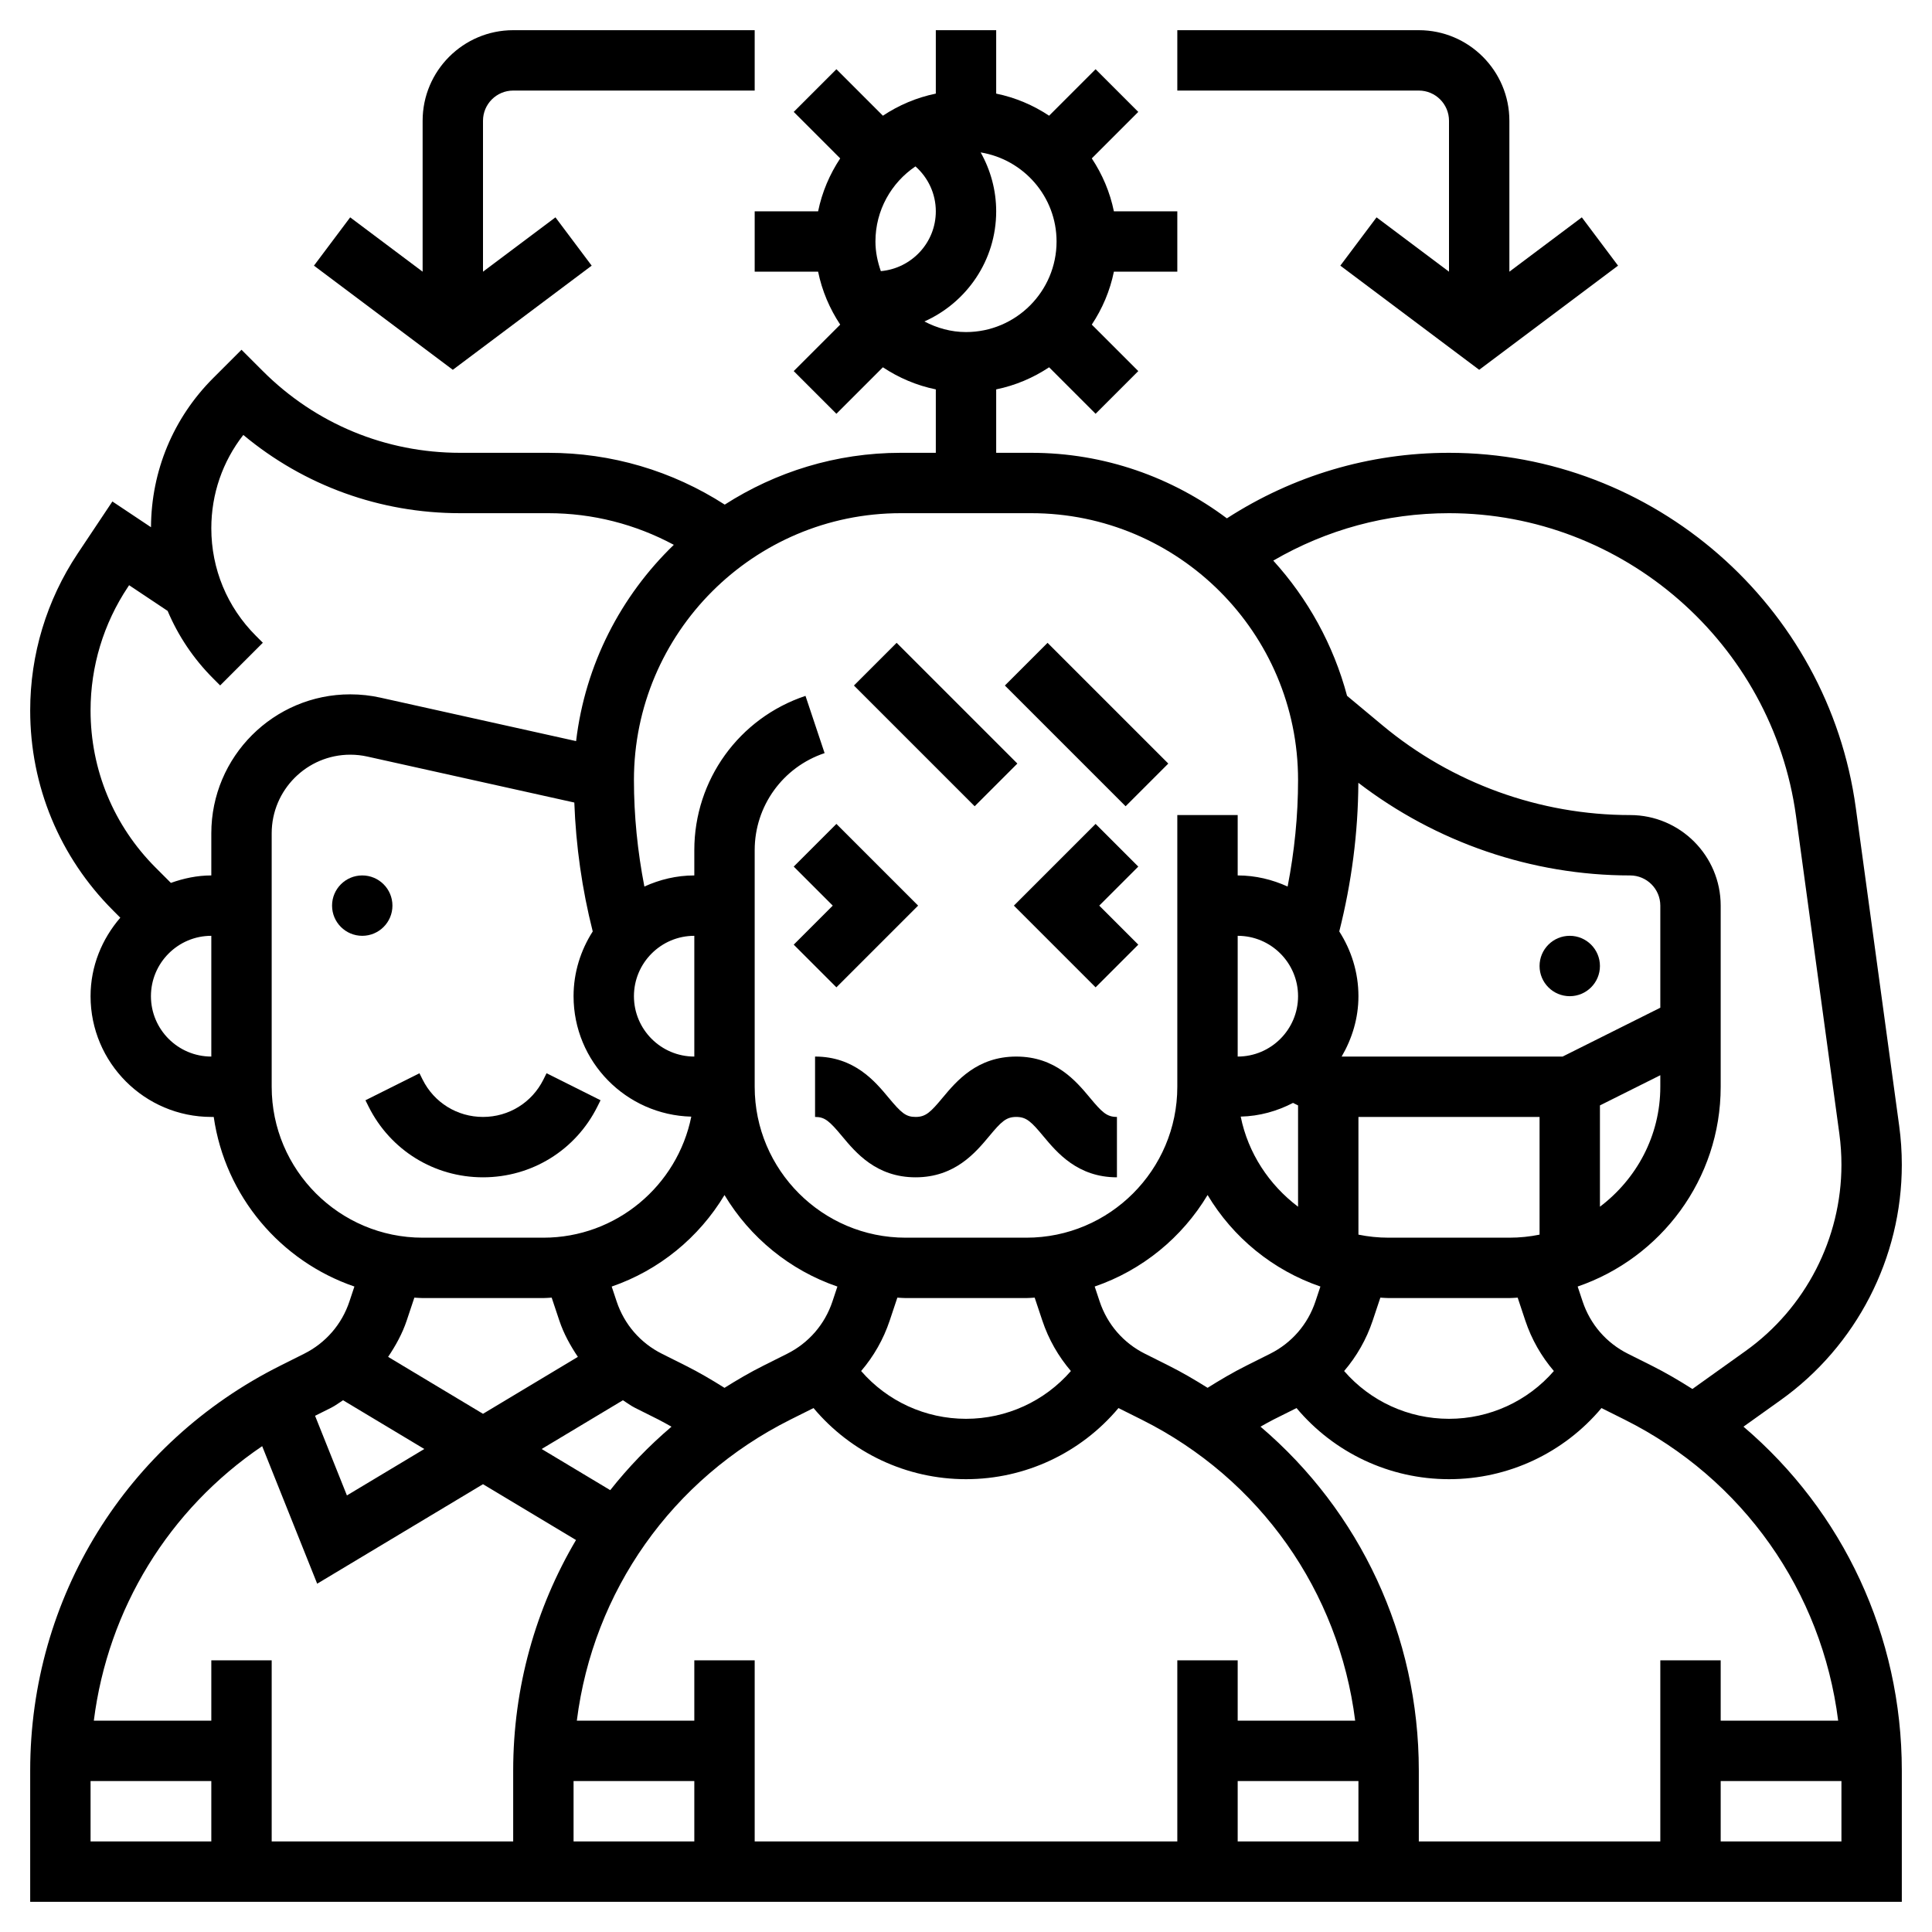 <svg id="_x33_0" enable-background="new 0 0 64 64" height="512" viewBox="0 0 64 64" width="512" xmlns="http://www.w3.org/2000/svg"><g><path d="m57.755 47.26 1.231-.879c2.514-1.795 4.014-4.71 4.014-7.798 0-.431-.029-.866-.088-1.295l-1.436-10.525c-.914-6.706-6.706-11.763-13.477-11.763-2.635 0-5.16.753-7.357 2.171-1.811-1.357-4.049-2.171-6.48-2.171h-1.162v-2.101c.637-.13 1.229-.384 1.753-.732l1.54 1.54 1.414-1.414-1.54-1.54c.348-.524.602-1.116.732-1.753h2.101v-2h-2.101c-.13-.637-.384-1.228-.732-1.753l1.54-1.54-1.414-1.414-1.54 1.54c-.524-.348-1.116-.602-1.753-.732v-2.101h-2v2.101c-.637.13-1.229.384-1.753.732l-1.54-1.54-1.414 1.414 1.54 1.54c-.348.525-.602 1.116-.732 1.753h-2.101v2h2.101c.13.637.384 1.228.732 1.753l-1.54 1.54 1.414 1.414 1.54-1.54c.525.348 1.116.602 1.753.732v2.101h-1.162c-2.147 0-4.144.635-5.83 1.716-1.744-1.121-3.749-1.716-5.846-1.716h-2.919c-2.469 0-4.79-.961-6.536-2.707l-.707-.707-.939.939c-1.32 1.321-2.05 3.074-2.059 4.94l-1.279-.853-1.15 1.724c-1.029 1.546-1.573 3.343-1.573 5.198 0 2.502.975 4.854 2.744 6.624l.241.242c-.605.701-.985 1.603-.985 2.6 0 2.206 1.794 4 4 4h.08c.378 2.625 2.213 4.78 4.66 5.618l-.164.493c-.253.761-.788 1.377-1.504 1.735l-.779.39c-5.116 2.557-8.293 7.698-8.293 13.416v4.348h62v-4.348c0-4.473-1.95-8.586-5.245-11.392zm-22.755-39.26c0 1.654-1.346 3-3 3-.499 0-.963-.134-1.378-.351 1.398-.624 2.378-2.021 2.378-3.649 0-.699-.186-1.365-.514-1.951 1.423.234 2.514 1.463 2.514 2.951zm-4.674-2.488c.421.374.674.908.674 1.488 0 1.041-.803 1.89-1.821 1.982-.108-.309-.179-.636-.179-.982 0-1.035.527-1.949 1.326-2.488zm24.674 49.488v6h-8v-2.348c0-4.473-1.95-8.586-5.244-11.392.143-.079.285-.162.43-.235l.763-.381c1.247 1.485 3.084 2.356 5.051 2.356s3.805-.871 5.051-2.356l.763.381c3.933 1.966 6.539 5.697 7.078 9.975h-3.892v-2zm-36 4h4v2h-4zm4-4v2h-3.892c.538-4.278 3.145-8.008 7.078-9.975l.763-.381c1.247 1.485 3.084 2.356 5.051 2.356 1.966 0 3.804-.871 5.051-2.356l.763.381c3.933 1.966 6.539 5.697 7.078 9.975h-3.892v-2h-2v6h-14v-6zm-11.636-8.615 2.692 1.615-2.564 1.538-1.055-2.638.529-.264c.142-.071.265-.168.398-.251zm11.636-15.385v4c-1.103 0-2-.897-2-2s.897-2 2-2zm1 8.587c.844 1.406 2.164 2.492 3.74 3.032l-.164.493c-.253.761-.788 1.377-1.504 1.735l-.779.39c-.448.224-.876.475-1.293.737-.42-.264-.848-.516-1.29-.737l-.779-.39c-.717-.358-1.251-.975-1.504-1.735l-.164-.493c1.573-.541 2.893-1.626 3.737-3.032zm17-8.587c1.103 0 2 .897 2 2s-.897 2-2 2zm13-2c.551 0 1 .448 1 1v3.382l-3.236 1.618h-7.32c.344-.591.556-1.268.556-2 0-.791-.238-1.524-.635-2.145.407-1.611.624-3.263.632-4.924 2.578 1.976 5.746 3.069 9.003 3.069zm-3.473 14.744c.208.624.532 1.188.947 1.673-.868 1-2.129 1.583-3.474 1.583-1.346 0-2.606-.583-3.474-1.583.415-.485.739-1.049.947-1.673l.253-.758c.091.004.181.014.274.014h4c.093 0 .183-.01.275-.014zm.473-2.845c-.323.066-.658.101-1 .101h-4c-.342 0-.677-.035-1-.101v-3.899h6zm-8.167-4.364.167.083v3.356c-.956-.723-1.654-1.768-1.9-2.985.626-.015 1.21-.182 1.733-.454zm10.167.083 2-1v.382c0 1.627-.793 3.061-2 3.974zm-9.26 6-.164.493c-.253.761-.788 1.377-1.504 1.735l-.779.39c-.442.221-.87.473-1.29.737-.418-.262-.845-.513-1.293-.737l-.779-.39c-.717-.358-1.251-.975-1.504-1.735l-.164-.493c1.576-.54 2.896-1.625 3.74-3.032.841 1.407 2.161 2.492 3.737 3.032zm-9.465.368.253.758c.208.624.532 1.188.947 1.673-.869 1-2.13 1.583-3.475 1.583-1.346 0-2.606-.583-3.474-1.583.415-.485.739-1.049.947-1.673l.253-.758c.091.004.181.014.274.014h4c.093 0 .183-.01.275-.014zm-13.64 3.399c.134.083.257.18.4.251l.779.39c.146.073.287.156.43.235-.748.637-1.427 1.341-2.029 2.102l-2.272-1.363zm20.365 12.615h4v2h-4zm7.001-42c5.773 0 10.714 4.313 11.494 10.032l1.436 10.525c.046.34.069.685.069 1.026 0 2.443-1.188 4.75-3.176 6.171l-1.761 1.258c-.436-.277-.884-.541-1.354-.776l-.779-.39c-.717-.358-1.251-.975-1.504-1.735l-.164-.493c2.751-.943 4.738-3.55 4.738-6.618v-6c0-1.654-1.346-3-3-3-2.991 0-5.903-1.055-8.201-2.97l-1.176-.98c-.451-1.692-1.3-3.219-2.444-4.479 1.765-1.027 3.753-1.571 5.822-1.571zm-13.839 0c4.873 0 8.838 3.965 8.838 8.838 0 1.186-.12 2.367-.346 3.53-.506-.231-1.063-.368-1.654-.368v-2h-2v9c0 2.757-2.243 5-5 5h-4c-2.757 0-5-2.243-5-5v-7.838c0-1.46.931-2.751 2.316-3.214l-.633-1.896c-2.203.734-3.683 2.788-3.683 5.11v.838c-.591 0-1.148.137-1.654.368-.226-1.163-.346-2.345-.346-3.53 0-4.873 3.965-8.838 8.838-8.838zm-29.162 16c0-1.103.897-2 2-2v4c-1.103 0-2-.897-2-2zm2-5.396v1.396c-.472 0-.918.097-1.339.247l-.503-.503c-1.391-1.391-2.158-3.242-2.158-5.21 0-1.459.428-2.873 1.237-4.088l.04-.06 1.276.851c.349.825.855 1.584 1.508 2.237l.232.232 1.414-1.414-.232-.232c-.951-.951-1.475-2.215-1.475-3.56 0-1.135.373-2.212 1.06-3.092 2.014 1.678 4.528 2.592 7.183 2.592h2.919c1.472 0 2.886.365 4.159 1.048-1.752 1.691-2.935 3.961-3.237 6.502l-6.479-1.439c-.326-.073-.663-.11-1-.11-2.54-.001-4.605 2.064-4.605 4.603zm2 8.396v-8.396c0-1.436 1.168-2.604 2.604-2.604.191 0 .38.021.565.062l6.856 1.523c.053 1.441.256 2.871.61 4.27-.397.621-.635 1.354-.635 2.145 0 2.172 1.741 3.935 3.9 3.99-.461 2.284-2.482 4.01-4.9 4.01h-4c-2.757 0-5-2.243-5-5zm5 7h4c.093 0 .183-.01.275-.014l.253.758c.146.437.365.832.615 1.204l-3.143 1.886-3.143-1.886c.25-.372.47-.767.616-1.204l.253-.758c.091.004.181.014.274.014zm-5.315 4.906 1.822 4.556 5.493-3.296 3.081 1.849c-1.337 2.263-2.081 4.881-2.081 7.637v2.348h-8v-6h-2v2h-3.892c.467-3.707 2.487-7.001 5.577-9.094zm-5.685 11.094h4v2h-4zm54 2v-2h4v2z"/><path d="m35 21.172h2v5.657h-2z" transform="matrix(.707 -.707 .707 .707 -6.426 32.485)"/><path d="m30 21.172h2v5.657h-2z" transform="matrix(.707 -.707 .707 .707 -7.891 28.95)"/><circle cx="12" cy="30" r="1"/><path d="m19.6 8.8-1.2-1.6-2.4 1.8v-5c0-.552.449-1 1-1h8v-2h-8c-1.654 0-3 1.346-3 3v5l-2.4-1.8-1.2 1.6 4.6 3.45z"/><path d="m48 4v5l-2.4-1.8-1.2 1.6 4.6 3.45 4.6-3.45-1.2-1.6-2.4 1.8v-5c0-1.654-1.346-3-3-3h-8v2h8c.551 0 1 .448 1 1z"/><path d="m19.789 36.658.105-.211-1.789-.895-.105.212c-.381.762-1.147 1.236-2 1.236s-1.619-.474-2-1.236l-.105-.211-1.789.895.105.211c.722 1.444 2.174 2.341 3.789 2.341s3.067-.897 3.789-2.342z"/><path d="m27.586 30-1.293 1.293 1.414 1.414 2.707-2.707-2.707-2.707-1.414 1.414z"/><path d="m36.293 27.293-2.707 2.707 2.707 2.707 1.414-1.414-1.293-1.293 1.293-1.293z"/><path d="m36.101 36.359c-.452-.541-1.134-1.359-2.436-1.359s-1.984.818-2.436 1.359c-.403.485-.562.641-.899.641-.321 0-.471-.129-.896-.64-.451-.542-1.133-1.36-2.434-1.36v2c.321 0 .471.129.896.64.451.542 1.133 1.36 2.434 1.36 1.302 0 1.984-.818 2.436-1.359.403-.485.562-.641.899-.641s.496.156.899.641c.452.541 1.134 1.359 2.436 1.359v-2c-.337 0-.496-.156-.899-.641z"/><circle cx="52" cy="32" r="1"/></g></svg>